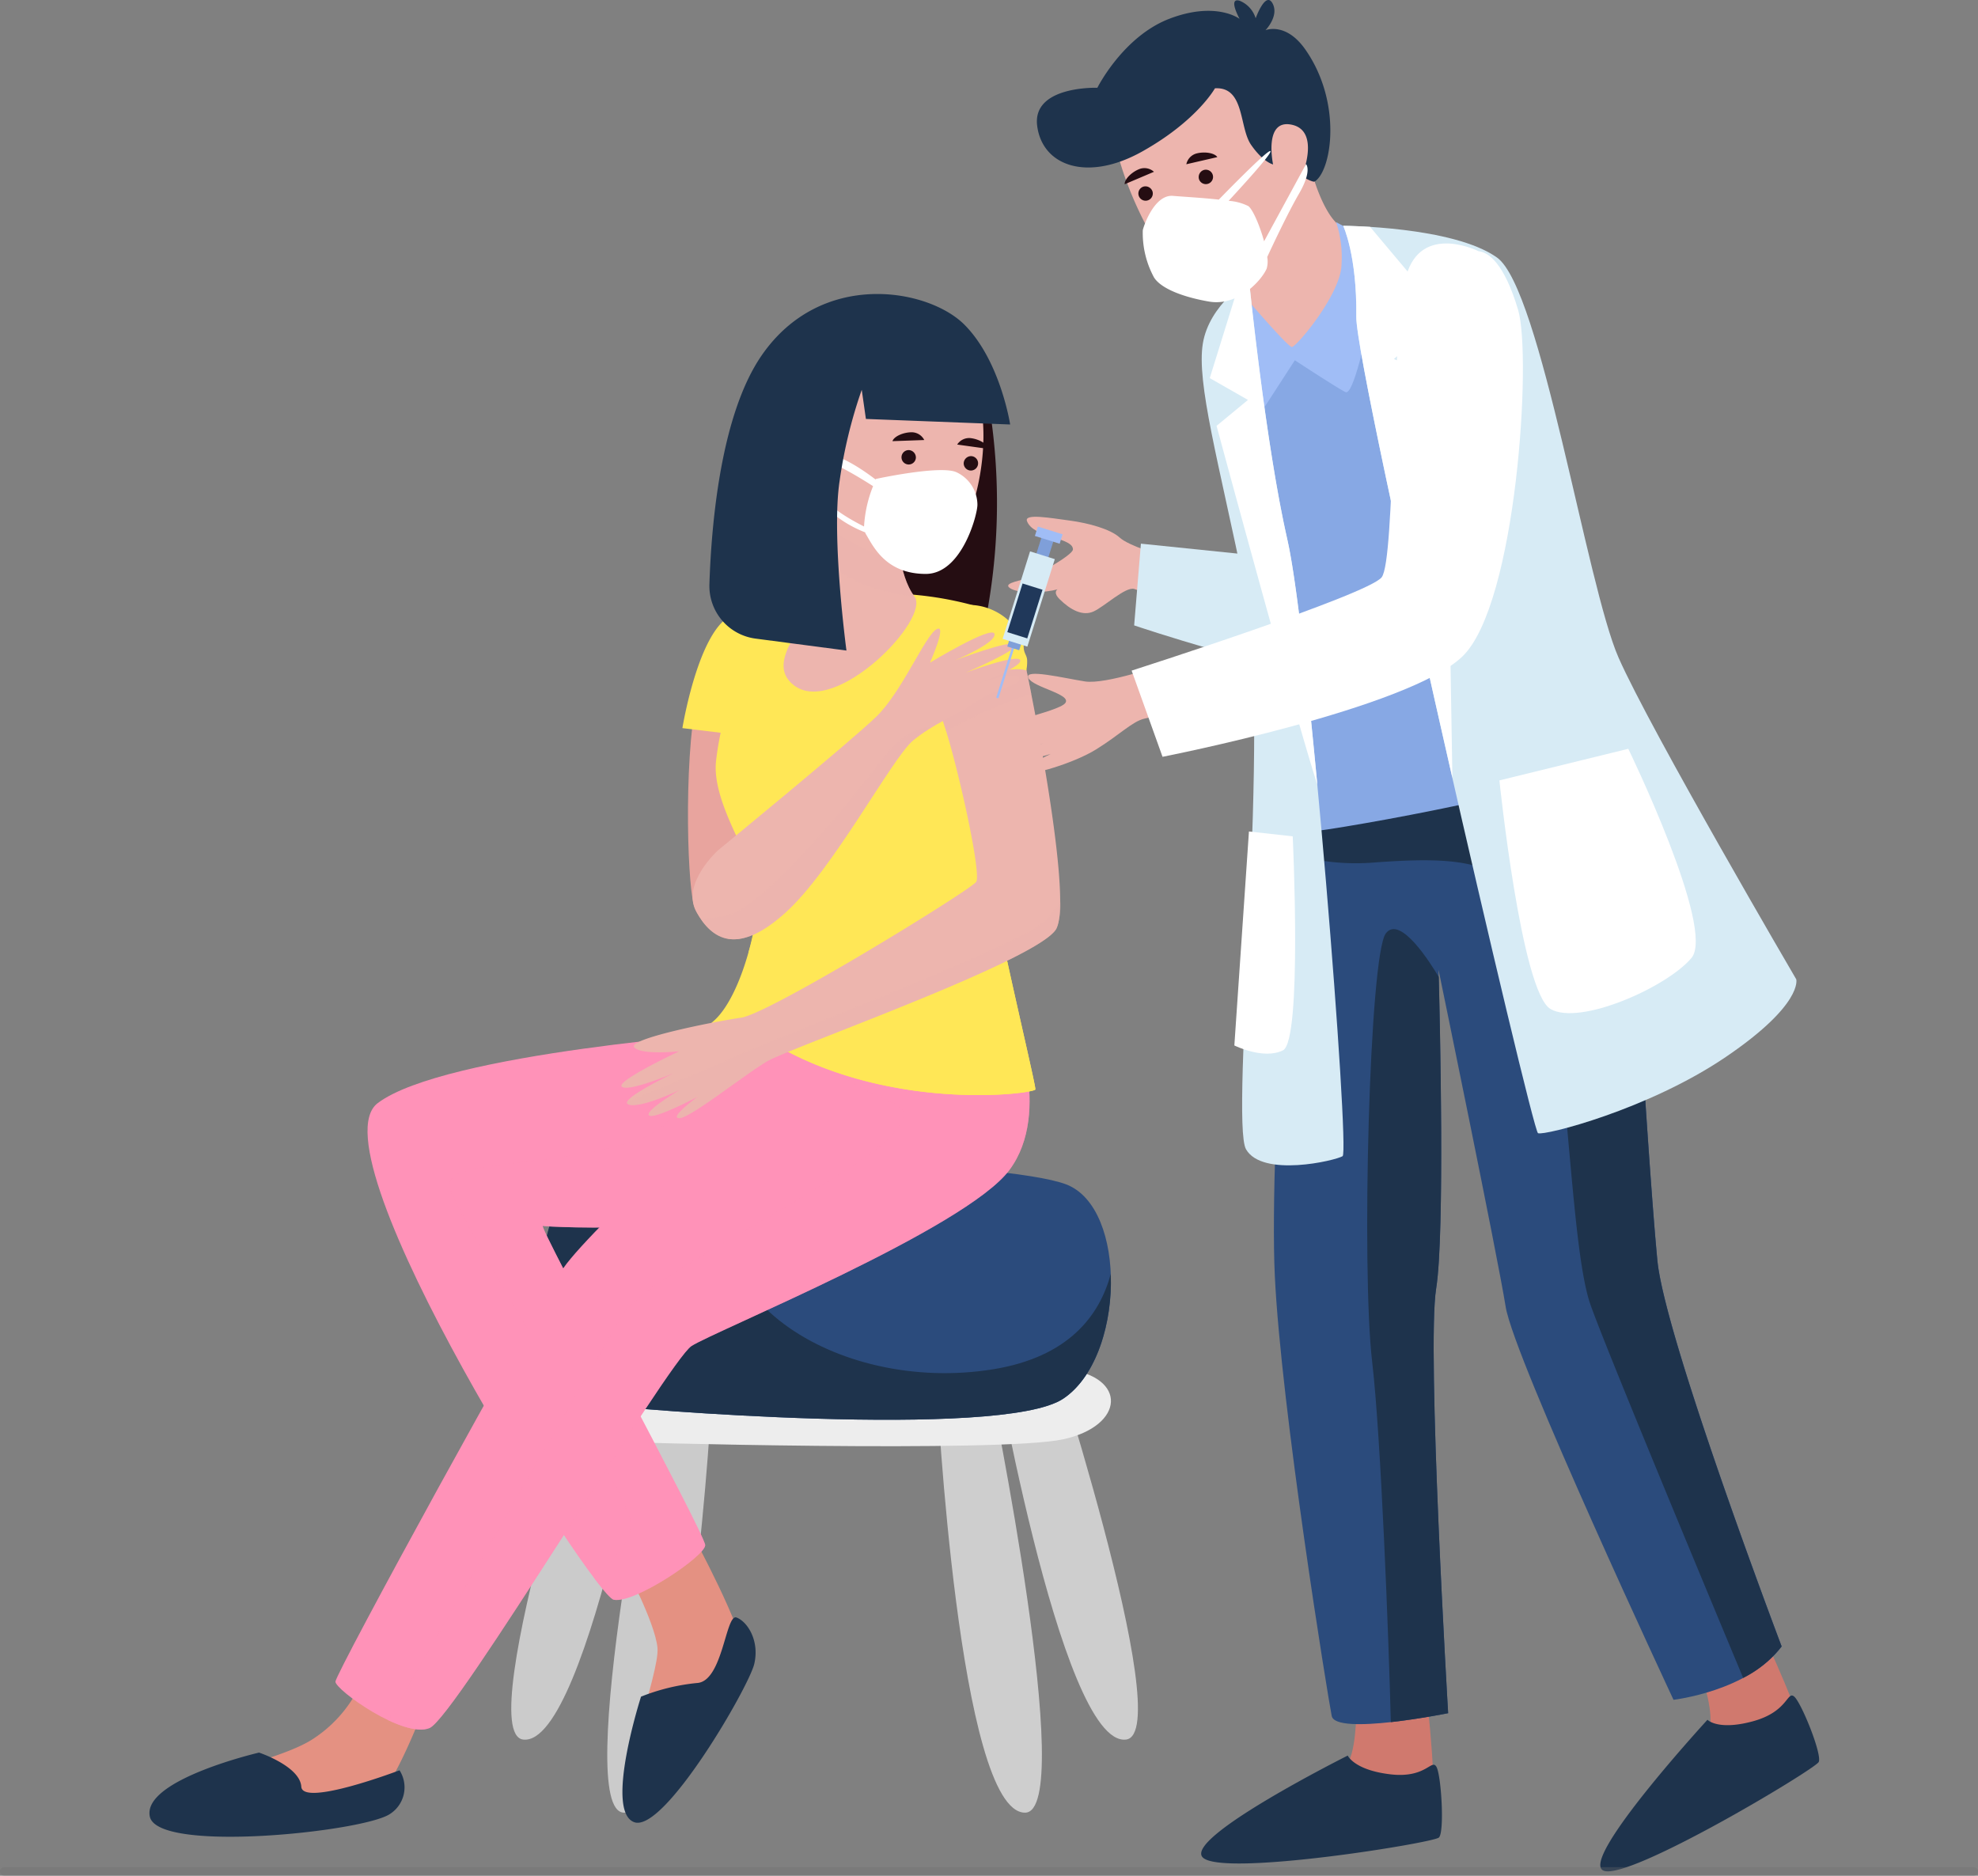 <svg xmlns="http://www.w3.org/2000/svg" width="229.365" height="217.5" viewBox="0 0 229.365 217.5">
  <rect x="0" y="0" width="229.365" height="217.5" fill="#808080" stroke="none"/>
  <g id="Group_35253" data-name="Group 35253" transform="translate(11603.881 12591.509)">
    <g id="Group_34057" data-name="Group 34057" transform="translate(-11586.547 -12591.509)">
      <g id="Group_34048" data-name="Group 34048" transform="translate(41.951 134.754)">
        <g id="Group_34046" data-name="Group 34046" transform="translate(49.363 18.061)">
          <path id="Path_92642" data-name="Path 92642" d="M359.489,378.828S362,427.85,369.7,427.85c6.128,0-4.085-49.7-4.085-49.7Z" transform="translate(-359.489 -370.48)" fill="#cecece"/>
          <path id="Path_92643" data-name="Path 92643" d="M364.74,372.923s8.175,48.4,15.827,47.509c6.086-.711-9.819-48.9-9.819-48.9Z" transform="translate(-358.649 -371.537)" fill="#cecece"/>
        </g>
        <g id="Group_34047" data-name="Group 34047" transform="translate(0 18.061)">
          <path id="Path_92644" data-name="Path 92644" d="M338.7,378.828s-2.51,49.023-10.213,49.023c-6.129,0,4.085-49.7,4.085-49.7Z" transform="translate(-315.396 -370.48)" fill="#cbcbcb"/>
          <path id="Path_92645" data-name="Path 92645" d="M334.145,372.923s-8.176,48.4-15.827,47.509c-6.087-.711,9.818-48.9,9.818-48.9Z" transform="translate(-316.93 -371.537)" fill="#cbcbcb"/>
        </g>
        <path id="Path_92646" data-name="Path 92646" d="M326.635,385.136c2.864.166,46.639,1.339,53.789-.223s7.489-7.252.34-8.144-48-1.34-56.171,0S320.847,384.8,326.635,385.136Z" transform="translate(-316.421 -352.774)" fill="#ededed"/>
        <path id="Path_92647" data-name="Path 92647" d="M326.635,384.077c2.864.5,46.639,4.085,53.789-.681s7.489-22.128.34-24.852-48-4.086-56.171,0S320.847,383.055,326.635,384.077Z" transform="translate(-316.421 -355.965)" fill="#2b4b7c"/>
        <path id="Path_92648" data-name="Path 92648" d="M385.937,368.918c-1.293,4.8-4.861,9.641-13.683,11.059-18.146,2.916-36.6-8.973-29.528-23.923-8.186.259-15.227,1.022-18.133,2.474-8.171,4.086-3.745,24.512,2.043,25.534,2.864.5,46.639,4.085,53.789-.681C384.287,380.806,386.157,374.553,385.937,368.918Z" transform="translate(-316.421 -355.951)" fill="#1e334c"/>
      </g>
      <g id="Group_34051" data-name="Group 34051" transform="translate(0 34.093)">
        <path id="Path_92649" data-name="Path 92649" d="M367.258,280.893a70.819,70.819,0,0,1-.8,26.535l-16.4-2.413s-4.02-19.941,2.9-24.445S365.489,276.712,367.258,280.893Z" transform="translate(-269.87 -267.855)" fill="#250d12"/>
        <path id="Path_92650" data-name="Path 92650" d="M342.921,301.509s-5.062.791-6.961,7.753-1.5,22.6-.695,25.531c.8,2.914,5.623,6.752,8,1.214s4.09-27.22,3.14-31.018S342.921,301.509,342.921,301.509Z" transform="translate(-272.155 -264.012)" fill="#e8a49e"/>
        <path id="Path_92651" data-name="Path 92651" d="M340.719,315.377l-6.68-.81s1.822-11.235,5.668-13.057a15.229,15.229,0,0,1,7.691-1.315Z" transform="translate(-272.244 -264.232)" fill="#ffe756"/>
        <path id="Path_92652" data-name="Path 92652" d="M328.27,396.787s3.481,6.486,3.8,9.492-5.062,15.821-1.74,16.77,12.023-12.34,11.866-15.663-6.012-14.08-6.012-14.08Z" transform="translate(-273.166 -249.334)" fill="#e49182"/>
        <path id="Path_92653" data-name="Path 92653" d="M330.2,410.669a23.765,23.765,0,0,1,6.486-1.582c3.006-.158,3.322-8.068,4.588-7.594s2.689,2.69,2.057,5.378-10.442,19.618-13.922,18.353S330.2,410.669,330.2,410.669Z" transform="translate(-273.202 -248.028)" fill="#1e334c"/>
        <path id="Path_92654" data-name="Path 92654" d="M345.67,343.1s-34.173,2.373-41.925,8.227,25,57.113,27.371,57.588,10.6-5.063,10.6-6.328-19.459-37.18-18.826-37.021,21.833,1.108,34.806-3.323,16.612-20.092,16.612-20.092Z" transform="translate(-277.277 -257.512)" fill="#ff92b8"/>
        <path id="Path_92655" data-name="Path 92655" d="M334.811,343.98c2.286,3.346,4.971,9.271-2.468,11.684-10.639,3.451-22.426,2.012-21.563,5.463s20.413,34.789,20.988,38.813c.335,2.345-2.258,4.5-4.253,6.45,1.169,1.552,1.987,2.468,2.294,2.53,2.373.474,10.6-5.063,10.6-6.33s-19.459-37.179-18.826-37.02,21.833,1.108,34.806-3.323S373,342.156,373,342.156l-28.636.949S340.372,343.382,334.811,343.98Z" transform="translate(-275.97 -257.512)" fill="#ff92b8" opacity="0.5" style="mix-blend-mode: multiply;isolation: isolate"/>
        <path id="Path_92656" data-name="Path 92656" d="M311.893,411.741s-3.8,9.967-6.328,10.917-22.307,1.74-22.307-.95,12.023-4.271,16.3-7.277a15.156,15.156,0,0,0,5.537-6.8Z" transform="translate(-280.363 -247.044)" fill="#e49182"/>
        <path id="Path_92657" data-name="Path 92657" d="M293.466,414.993s4.746,1.582,4.9,3.955,11.391-1.9,11.391-1.9a3.662,3.662,0,0,1-1.108,5.062c-3.006,2.058-26.9,4.589-27.844.317S293.466,414.993,293.466,414.993Z" transform="translate(-280.762 -245.867)" fill="#1e334c"/>
        <path id="Path_92658" data-name="Path 92658" d="M377.825,341.337s4.746,11.075-.317,17.877-34.174,18.67-36.864,20.409-27.37,43.033-30.375,44.3-10.917-4.43-10.917-5.378,22.94-42.875,26.421-47.938,25.788-25.313,27.37-25.788S377.825,341.337,377.825,341.337Z" transform="translate(-277.79 -257.643)" fill="#ff92b8"/>
        <path id="Path_92659" data-name="Path 92659" d="M376.663,359.214c5.063-6.8.317-17.877.317-17.877s-18.37,2.391-23.461,3.244c1.25,1.789,3.536,4.26,9.7,6.9,8.05,3.451-27.888,18.688-31.339,24.439-2.939,4.9-21.729,37.537-27.234,47.1,1.833.868,3.651,1.373,4.78.9,3.005-1.265,27.686-42.559,30.375-44.3S371.6,366.018,376.663,359.214Z" transform="translate(-276.944 -257.643)" fill="#ff92b8" opacity="0.5" style="mix-blend-mode: multiply;isolation: isolate"/>
        <path id="Path_92660" data-name="Path 92660" d="M344.26,301.2a39.694,39.694,0,0,1,24.119-.421s-.317,15.5-.633,20.725,6.962,34.648,6.8,35.123-15.5,2.531-28.794-4.43c-7.353-3.852-10.442-1.853-8.543-3.481,3.322-2.848,5.537-12.182,5.063-15.5s-5.311-9.862-4.746-14.714c.7-6.056,2.913-10.977,4.505-15.116A3.748,3.748,0,0,1,344.26,301.2Z" transform="translate(-271.824 -264.391)" fill="#ffe756"/>
        <path id="Path_92661" data-name="Path 92661" d="M340.773,349.576a25.959,25.959,0,0,1,4.344,1.824c13.29,6.961,28.636,4.9,28.794,4.43s-7.119-29.9-6.8-35.123c.212-3.5.424-11.608.54-16.583a6.24,6.24,0,0,0-2.426.694c-3.593,2.012-5.606,6.037-10.637,12.074a87.232,87.232,0,0,1-13.708,13.118,10.581,10.581,0,0,1,.76,2.4,21.786,21.786,0,0,1-.988,7.506,20.8,20.8,0,0,0,10.343-7.215c4.887-6.47,8.05-14.376,9.631-12.651s5.607,13.513,4.17,17.681C363.536,341.378,346.276,347.431,340.773,349.576Z" transform="translate(-271.187 -263.593)" fill="#ffe756" style="mix-blend-mode: multiply;isolation: isolate"/>
        <path id="Path_92662" data-name="Path 92662" d="M374.8,307.286a10.822,10.822,0,0,0-1.708-4.029c-1.34-1.894-3.766-4.025-6.961-2.048-4.321,2.674-2.269,8.268-.687,13.173s4.267,17.019,3.634,17.968-23.933,15.273-27.255,15.748-13.188,2.473-12.4,3.422,5.221.476,5.221.476-7.436,3.48-6.645,4.113,6.012-1.582,6.012-1.582-6.645,3.164-5.221,3.639,6.012-1.74,6.012-1.74-4.272,2.531-3.639,3.005,5.7-2.214,5.7-2.214-3.48,2.531-2.214,2.531,7.515-5.019,10.2-6.6,31.457-11.706,33.514-15.344C380.177,334.6,376.109,313.461,374.8,307.286Z" transform="translate(-273.218 -264.186)" fill="#edb5ae"/>
        <path id="Path_92663" data-name="Path 92663" d="M378.279,333.1a7.7,7.7,0,0,0,.454-3.273,8.8,8.8,0,0,1-3.949,3.8c-7.762,4.026-31.625,13.226-33.638,14.232-1.577.789-9.336,3.962-12.617,5.3-.052.137,0,.244.179.3,1.424.474,6.012-1.74,6.012-1.74s-4.272,2.531-3.639,3.005,5.7-2.214,5.7-2.214-3.48,2.531-2.214,2.531,7.515-5.019,10.2-6.6S376.222,336.737,378.279,333.1Z" transform="translate(-273.128 -259.484)" fill="#edb5ae" opacity="0.5" style="mix-blend-mode: multiply;isolation: isolate"/>
        <path id="Path_92664" data-name="Path 92664" d="M369.821,306.676a11.571,11.571,0,0,0-.813-2.445,19.275,19.275,0,0,1-2.854,1.289,35.269,35.269,0,0,0-7.05,3.763c.375,1.494.888,3.021,1.362,4.489.05.154.1.317.153.486a60.734,60.734,0,0,1,9.865-4.324C370.226,308.63,370,307.512,369.821,306.676Z" transform="translate(-268.236 -263.576)" fill="#edb5ae" opacity="0.5" style="mix-blend-mode: multiply;isolation: isolate"/>
        <path id="Path_92665" data-name="Path 92665" d="M358.346,312.523s4.757-3.542,7.894-4.352,3.947-.3,3.947-.3a5.018,5.018,0,0,0,.1-1.113c0-.709-.406-.81-.406-1.721s-.607-1.011-1.112-2.125-3.225-3.16-6.377-2.531C357.772,301.3,356.119,303.918,358.346,312.523Z" transform="translate(-268.514 -264.211)" fill="#ffe756"/>
        <path id="Path_92666" data-name="Path 92666" d="M337.994,328.349s-4.31,3.889-2.487,7.146,4.787,5.057,10.328.057,12.367-17.982,14.812-19.976,4.56-2.622,7.34-4.492,5.3-1.8,4.911-2.728-5.109.776-5.109.776,5.547-2.023,5.262-2.832-6.305,1.429-6.305,1.429,6.285-2.69,5.755-3.277-7.028,1.867-7.028,1.867,4.86-2.041,4.593-3.079-7.482,3.343-7.482,3.343,2.069-4.638.749-3.873-3.985,7.219-6.957,10.114S337.994,328.349,337.994,328.349Z" transform="translate(-272.081 -263.833)" fill="#edb5ae"/>
        <path id="Path_92667" data-name="Path 92667" d="M356.5,316.7c-4.026,5.319-13.658,16.963-17.826,17.681a24.655,24.655,0,0,1-2.8.331c1.855,2.714,4.767,3.829,9.834-.744,5.54-5,12.367-17.982,14.812-19.976a17.763,17.763,0,0,1,2.041-1.431C361.7,312.434,359.559,312.654,356.5,316.7Z" transform="translate(-271.951 -262.248)" fill="#edb5ae" opacity="0.5" style="mix-blend-mode: multiply;isolation: isolate"/>
        <path id="Path_92668" data-name="Path 92668" d="M357.4,293.592s0,4.824,1.93,7.4S350.151,315,345.34,311.282c-3.538-2.734,1.93-7.4,2.251-9.809s-.16-11.9-.16-11.9Z" transform="translate(-270.627 -265.92)" fill="#edb5ae"/>
        <path id="Path_92669" data-name="Path 92669" d="M356.949,293.592l-9.97-4.02s.147,2.908.225,5.913c2.215,2.554,5.8,4.926,11.675,5.5C356.949,298.416,356.949,293.592,356.949,293.592Z" transform="translate(-270.175 -265.92)" fill="#edb5ae" opacity="0.5" style="mix-blend-mode: multiply;isolation: isolate"/>
        <path id="Path_92670" data-name="Path 92670" d="M346.58,290.4a8.347,8.347,0,0,0,3.96,6.132c3.25,1.972,8.018,4.346,10.975,3.459,4.824-1.448,7.785-14.692,4.985-20.906-1.537-3.411-8.363-9.649-14.152-6.594s-5.629,10.935-5.629,10.935-3.055-3.538-4.02-.483,3.7,5.95,3.7,5.95Z" transform="translate(-270.88 -268.782)" fill="#edb5ae"/>
        <g id="Group_34049" data-name="Group 34049" transform="translate(86.155 16.028)">
          <path id="Path_92671" data-name="Path 92671" d="M357.609,285.712a.835.835,0,1,1-.788-.928A.862.862,0,0,1,357.609,285.712Z" transform="translate(-354.897 -282.714)" fill="#250d12"/>
          <path id="Path_92672" data-name="Path 92672" d="M355.041,284.033l3.686-.132a1.645,1.645,0,0,0-1.426-.9C356.29,282.993,355.207,283.49,355.041,284.033Z" transform="translate(-355.041 -282.999)" fill="#250d12"/>
        </g>
        <g id="Group_34050" data-name="Group 34050" transform="translate(93.659 16.696)">
          <path id="Path_92673" data-name="Path 92673" d="M362.161,286.228a.835.835,0,1,0,.878-.842A.861.861,0,0,0,362.161,286.228Z" transform="translate(-361.406 -283.285)" fill="#250d12"/>
          <path id="Path_92674" data-name="Path 92674" d="M365.164,284.842l-3.654-.509a1.648,1.648,0,0,1,1.511-.75C364.028,283.68,365.055,284.284,365.164,284.842Z" transform="translate(-361.51 -283.574)" fill="#250d12"/>
        </g>
        <path id="Path_92675" data-name="Path 92675" d="M363.832,287.294c-1.836-.869-9.371.774-9.371.774l-.024.061c-1.571-1.2-4.825-3.437-6.544-2.864-2.318.774-1.352,3.961.87,6.182a13.807,13.807,0,0,0,4.462,2.81,1.343,1.343,0,0,0,.078.184c.87,1.449,2.319,4.637,6.955,4.637,4.181,0,5.99-6.858,5.99-8.018A4.192,4.192,0,0,0,363.832,287.294ZM347.8,289.323c-1.159-2.607-.386-3.381,1.062-3.187,1.074.143,3.895,1.876,5.286,2.764a14.779,14.779,0,0,0-1.048,4.68C351.426,292.727,348.619,291.173,347.8,289.323Z" transform="translate(-270.242 -266.623)" fill="#fff"/>
        <path id="Path_92676" data-name="Path 92676" d="M371.613,284.308l-16.726-.643-.483-3.378a55.39,55.39,0,0,0-2.573,10.614c-.965,6.433.8,19.619.8,19.619l-10.544-1.385a6.156,6.156,0,0,1-5.347-6.316c.238-7.249,1.362-19.748,6.081-26.553,6.915-9.972,19.3-7.72,23.48-3.539S371.613,284.308,371.613,284.308Z" transform="translate(-271.812 -269.18)" fill="#1e334c"/>
      </g>
      <g id="Group_34056" data-name="Group 34056" transform="translate(97.585 0)">
        <path id="Path_92677" data-name="Path 92677" d="M444.345,402.99s5.36,11.276,4.887,13.283-20.4,13.258-21.828,11.747,10.679-12.16,10.921-14.4-1.224-6.352-1.224-6.352Z" transform="translate(-354.92 -213.692)" fill="#d0796e"/>
        <path id="Path_92678" data-name="Path 92678" d="M438.232,412.1a1.224,1.224,0,0,0,.251.183c.529.309,1.966.822,5.015-.007,4.067-1.105,3.951-3.513,4.769-2.885s3.3,6.761,2.863,7.608-21.993,13.784-24.941,12.6S438.232,412.1,438.232,412.1Z" transform="translate(-355.157 -212.685)" fill="#1e334c"/>
        <path id="Path_92679" data-name="Path 92679" d="M411.711,409.187s1.494,12.622.42,14.326-23.3,4.672-24.167,2.711,13.835-7.344,14.764-9.35.843-6.426.843-6.426Z" transform="translate(-361.213 -212.702)" fill="#d0796e"/>
        <path id="Path_92680" data-name="Path 92680" d="M395.808,317.3s-3.252,43.293-2.53,58.621,6.132,48.769,6.6,51.083,13.5-.322,13.5-.322-2.517-42.255-1.388-49.257.276-36.941.276-36.941,6.821,33.052,7.784,39.074,19.462,45.572,19.462,45.572,8.7-1,12.541-6.191c0,0-13.549-35.731-14.412-44.772-1.368-14.333-3.968-60.865-3.968-60.865Z" transform="translate(-360.374 -228.032)" fill="#2b4b7c"/>
        <path id="Path_92681" data-name="Path 92681" d="M433.4,313.3l-37.862,4s-.291,3.876-.68,9.716a26.133,26.133,0,0,0,9.752,1.021c12.973-.95,17.4.316,19.934,12.34s2.849,32.591,5.063,38.919c1.7,4.845,12.665,31.2,17.714,43.3a13.1,13.1,0,0,0,4.459-3.652s-13.549-35.733-14.412-44.773C436,359.834,433.4,313.3,433.4,313.3Z" transform="translate(-360.105 -228.032)" fill="#1e334c"/>
        <path id="Path_92682" data-name="Path 92682" d="M410.5,374.329c1.017-6.309.426-31.229.3-36.106-.863-1.463-4.475-7.275-6.14-5.054-1.9,2.531-2.848,38.919-1.582,49.677,1.011,8.6,1.921,31.931,2.164,41.777,3.342-.368,6.647-1.037,6.647-1.037S409.368,381.331,410.5,374.329Z" transform="translate(-358.883 -224.936)" fill="#1e334c"/>
        <path id="Path_92683" data-name="Path 92683" d="M398.362,256.8s1.008,3.992,2.721,5.91,2.7,1.74,3.375,2.961-1.662,10.148-4.224,11.616-5.063,1.693-6.587.176a7.2,7.2,0,0,1-2.466-4.789,24.993,24.993,0,0,1,0-3.352l-3.372-5.4Z" transform="translate(-361.232 -237.066)" fill="#edb5ae"/>
        <path id="Path_92684" data-name="Path 92684" d="M384.29,295.9s-3.7-1.074-4.76-2.048-3.591-1.673-5.8-1.967-5.268-.842-4.942.058,1.467,1.424,2.936,1.858,2.423.8,2.394,1.445-4.3,3.062-5.415,3.379-2.875.6-1.715,1.195,4.145.382,5.26.066-.964-.152.317,1.113,2.692,2,3.947,1.43,3.712-2.9,4.713-2.613,4.526,1.974,4.526,1.974l1.337-4.772Z" transform="translate(-364.622 -231.526)" fill="#edb5ae"/>
        <g id="Group_34053" data-name="Group 34053" transform="translate(0.596 61.055)">
          <g id="Group_34052" data-name="Group 34052" transform="translate(0 13.745)">
            <rect id="Rectangle_12449" data-name="Rectangle 12449" width="6.386" height="0.274" transform="translate(0 6.093) rotate(-72.579)" fill="#a0bdf6"/>
          </g>
          <rect id="Rectangle_12450" data-name="Rectangle 12450" width="1.452" height="13.75" transform="translate(5.4 0.79) rotate(17.42)" fill="#7f9fd9"/>
          <rect id="Rectangle_12451" data-name="Rectangle 12451" width="3.009" height="1.143" transform="translate(4.831 0) rotate(17.418)" fill="#a0bdf6"/>
          <rect id="Rectangle_12452" data-name="Rectangle 12452" width="3.009" height="10.631" transform="translate(3.928 2.879) rotate(17.418)" fill="#d7ebf5"/>
          <rect id="Rectangle_12453" data-name="Rectangle 12453" width="2.425" height="5.911" transform="translate(3.059 6.604) rotate(17.42)" fill="#20385a"/>
        </g>
        <path id="Path_92685" data-name="Path 92685" d="M393.451,295.52l-13.465-1.383-.783,9.477s17.1,5.772,21.435,5.057,12.411-4.109,7.406-9.415S393.451,295.52,393.451,295.52Z" transform="translate(-362.608 -231.097)" fill="#d7ebf5"/>
        <path id="Path_92686" data-name="Path 92686" d="M390.6,271.848s4.47,4.66,5.432,4.6,8.213-7.39,9.853-8.737,20.98,55.383,21.248,57.269-29.851,7.238-30.111,6.81S390.6,271.848,390.6,271.848Z" transform="translate(-360.786 -235.325)" fill="#87a8e4"/>
        <path id="Path_92687" data-name="Path 92687" d="M390.807,270.992s4.645,5.431,5.144,5.479,5.731-6.174,5.765-9.59a12.876,12.876,0,0,0-.627-4.887l2.771,1.478a9.058,9.058,0,0,1,1.688,7.4c-.972,4.279-2.46,11.271-3.373,10.83s-5.871-3.692-5.871-3.692l-4.441,6.855s-3.136-2.368-3.063-7.74S390.807,270.992,390.807,270.992Z" transform="translate(-361.074 -236.236)" fill="#a0bdf6"/>
        <path id="Path_92688" data-name="Path 92688" d="M391.443,267.788s1.885,18.867,4.452,30.127,7.255,70.94,6.4,71.458-9.309,2.5-11.2-.8,2.99-49.823-.112-64.855-5.641-24.028-4.894-28.58S391.443,267.788,391.443,267.788Z" transform="translate(-361.528 -235.31)" fill="#d7ebf5"/>
        <path id="Path_92689" data-name="Path 92689" d="M395.766,297.915c-2.567-11.26-4.452-30.127-4.452-30.127a12.5,12.5,0,0,0-1.326.984l-3.227,10.38,4.431,2.531-3.64,3.006s8.9,32.944,11.684,41.62C398.057,313.761,396.754,302.249,395.766,297.915Z" transform="translate(-361.399 -235.31)" fill="#fff"/>
        <path id="Path_92690" data-name="Path 92690" d="M400.1,262.362s1.612,3.418,1.518,10.561c-.079,6.088,20.351,94.33,21.074,94.653s12.784-2.733,21.777-8.84,8.17-9,8.17-9-16.905-28.893-20.607-37.3-9.005-42.764-14.093-46.394S400.1,262.362,400.1,262.362Z" transform="translate(-359.266 -236.177)" fill="#d7ebf5"/>
        <path id="Path_92691" data-name="Path 92691" d="M412,280.493l-6.013-2.69,5.854-5.063-8.621-10.256c-1.869-.118-3.115-.123-3.115-.123s1.612,3.418,1.518,10.561c-.042,3.221,5.658,29.439,11.142,53.466Z" transform="translate(-359.266 -236.177)" fill="#fff"/>
        <path id="Path_92692" data-name="Path 92692" d="M384.92,306.194s-6.68,2.378-9.145,1.989-7.093-1.518-6.554-.406,5.086,1.881,4.278,2.921-8.841,2.491-8.523,3.465,5.264-.251,5.264-.251-6.01,1.561-5.283,2.25,6-.8,6-.8-5.178,1.466-4.471,2.065,5.323-.833,5.323-.833-4.29,2.023-3.285,2.269,5.913-1.158,8.577-2.81,4.2-3.24,5.558-3.548,4.135-1.038,4.135-1.038Z" transform="translate(-364.895 -229.169)" fill="#edb5ae"/>
        <path id="Path_92693" data-name="Path 92693" d="M419.178,265.022s-6.625-3.33-8.385,2.849-1.262,32.925-2.848,34.964-28.994,10.822-28.994,10.822l3.583,9.992s28.546-5.577,34.8-11.661,8.038-34.75,6.432-40.161S420.322,265.135,419.178,265.022Z" transform="translate(-362.648 -235.895)" fill="#fff"/>
        <path id="Path_92694" data-name="Path 92694" d="M400.47,260.2a8.342,8.342,0,0,1-2.5,6.858c-2.73,2.645-6.851,6.02-9.931,5.812-5.026-.339-11.266-15.231-10.8-18.942.666-5.318,7.3-11.6,13.625-9.908s8.72,9.04,8.72,9.04l.727,5.63Z" transform="translate(-362.925 -239.155)" fill="#edb5ae"/>
        <g id="Group_34054" data-name="Group 34054" transform="translate(15.496 19.486)">
          <path id="Path_92695" data-name="Path 92695" d="M381.269,259.036a.836.836,0,1,1-1.067-.585A.862.862,0,0,1,381.269,259.036Z" transform="translate(-378.034 -256.295)" fill="#250d12"/>
          <path id="Path_92696" data-name="Path 92696" d="M378.256,258.463l3.395-1.441a1.643,1.643,0,0,0-1.653-.333C379.051,257.045,378.217,257.9,378.256,258.463Z" transform="translate(-378.255 -256.587)" fill="#250d12"/>
        </g>
        <g id="Group_34055" data-name="Group 34055" transform="translate(22.644 17.686)">
          <path id="Path_92697" data-name="Path 92697" d="M385.705,257.892a.836.836,0,1,0,.52-1.1A.863.863,0,0,0,385.705,257.892Z" transform="translate(-384.22 -254.759)" fill="#250d12"/>
          <path id="Path_92698" data-name="Path 92698" d="M388.013,255.566l-3.594.828a1.647,1.647,0,0,1,1.142-1.24C386.536,254.887,387.711,255.085,388.013,255.566Z" transform="translate(-384.418 -255.034)" fill="#250d12"/>
        </g>
        <path id="Path_92699" data-name="Path 92699" d="M390.125,250.027s-2.077,3.762-8.428,7.322-11.588,1.7-12.185-2.974,6.978-4.41,6.978-4.41,2.984-5.964,8.387-8.017,8.109.03,8.109.03-1.392-2.5-.012-2.111a3.2,3.2,0,0,1,1.873,2.038s1.149-3.2,1.952-1.736-.814,3.121-.814,3.121,2.356-.994,4.619,2.234c4.292,6.121,3.084,14,1.1,15.308-.223.147-1.5-.6-1.5-.6s2.24-5.352-1.256-6c-3.193-.592-2.081,4.621-2.081,4.621s-1.148-.245-2.551-2.273S393.6,249.821,390.125,250.027Z" transform="translate(-364.162 -239.787)" fill="#1e334c"/>
        <path id="Path_92700" data-name="Path 92700" d="M402.9,415.291a1.3,1.3,0,0,0,.179.268c.4.491,1.587,1.521,4.708,1.9,4.163.512,4.809-1.792,5.381-.891s.979,7.6.3,8.228-24.961,4.561-27.357,2.33S402.9,415.291,402.9,415.291Z" transform="translate(-361.537 -211.726)" fill="#1e334c"/>
        <path id="Path_92701" data-name="Path 92701" d="M399,256.4l-4.868,8.953c-.482-1.775-1.282-3.651-1.818-4.079a6.046,6.046,0,0,0-2.291-.614c1.236-1.335,5.01-5.446,4.853-5.76-.186-.37-5.861,5.482-5.992,5.617-1.9-.209-4.1-.329-5.317-.431-2.249-.187-3.5,3.811-3.5,4a10.815,10.815,0,0,0,1.3,5.454c.849,1.358,3.574,2.319,6.375,2.8,3.418.589,6.129-2.508,6.69-3.819a2.942,2.942,0,0,0,.065-1.347c.578-1.248,2.387-5.107,3.684-7.337C399.745,257.145,399,256.4,399,256.4Z" transform="translate(-362.471 -237.373)" fill="#fff"/>
        <path id="Path_92702" data-name="Path 92702" d="M415.718,318.309l14.944-3.665s10.15,20.865,7.331,24.249-12.97,7.9-16.353,5.921S415.718,318.309,415.718,318.309Z" transform="translate(-356.769 -227.818)" fill="#fff"/>
        <path id="Path_92703" data-name="Path 92703" d="M390.912,322.909l5.076.564s1.127,23.685-1.129,24.812-5.639-.564-5.639-.564Z" transform="translate(-361.006 -226.496)" fill="#fff"/>
      </g>
    </g>
    <path id="Path_92704" data-name="Path 92704" d="M372.887,2417.852H144.521" transform="translate(-11747.902 -14792.36)" fill="none" stroke="#707070" stroke-linecap="round" stroke-width="1" opacity="0.31"/>
  </g>
</svg>
